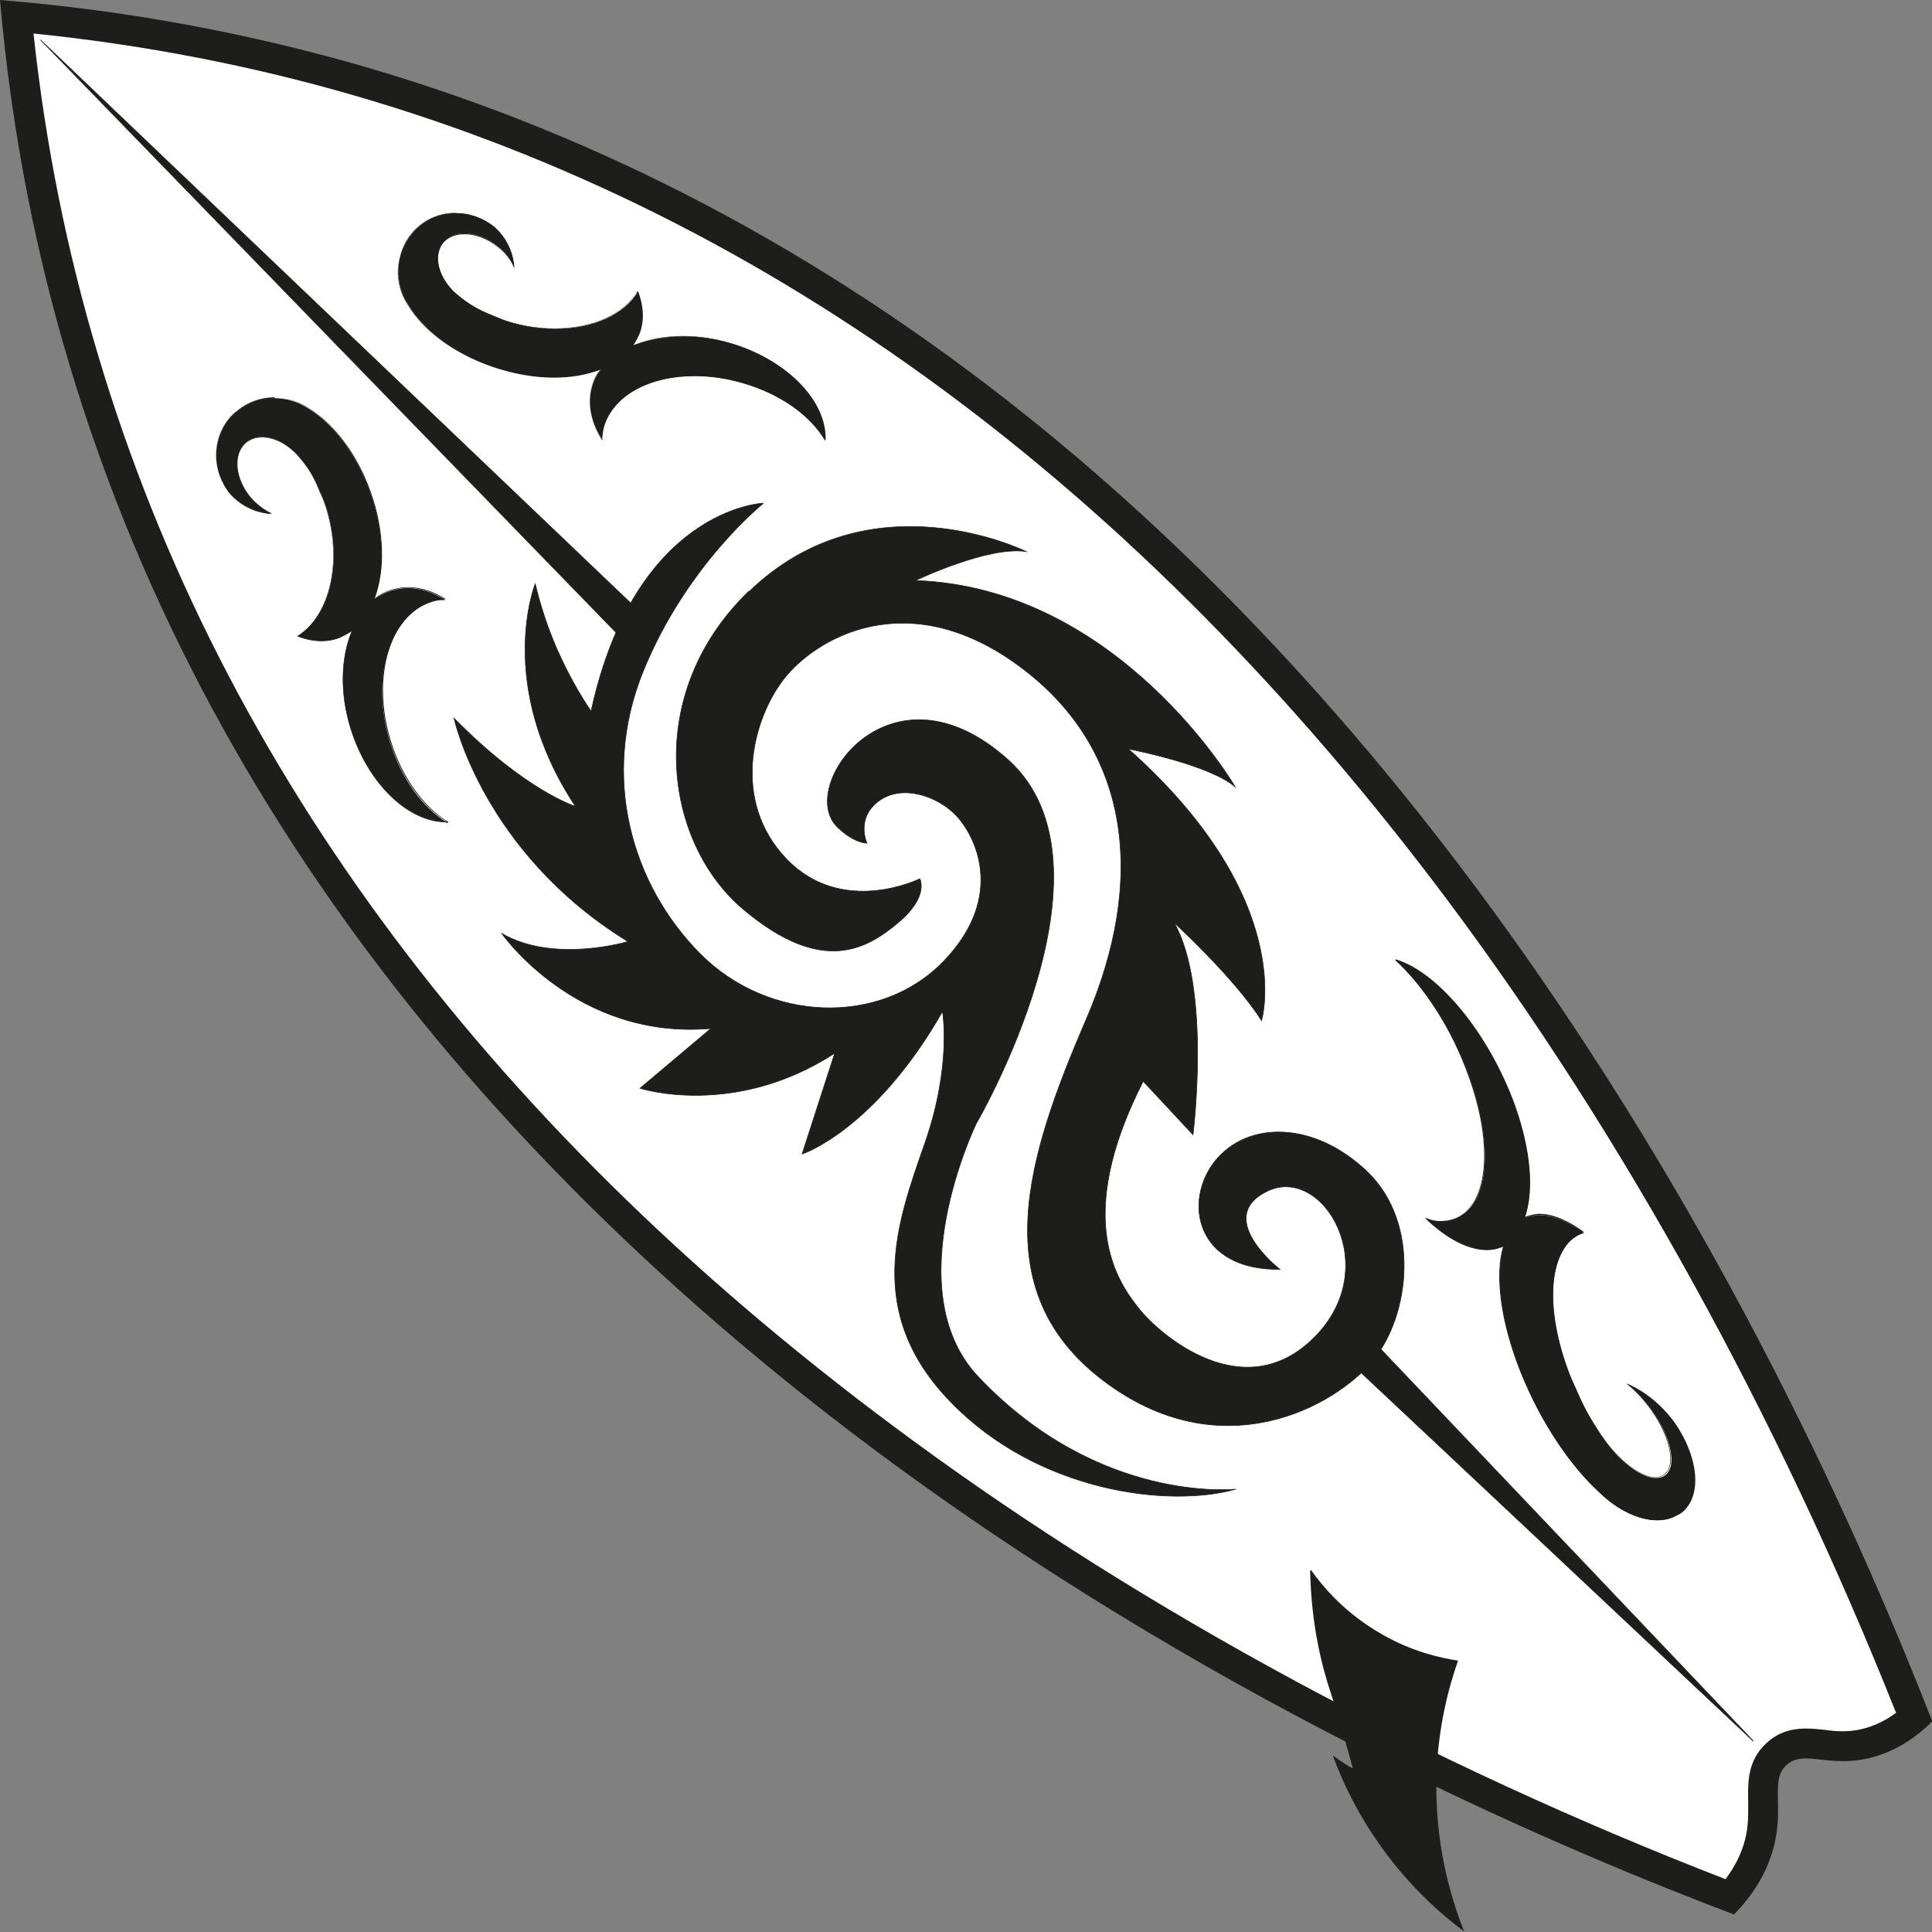 <?xml version="1.0" encoding="UTF-8"?>
<svg id="Camada_1" data-name="Camada 1" xmlns="http://www.w3.org/2000/svg" viewBox="0 0 64 64">
  <rect x="0" y="0" width="64" height="64" fill="#808080" stroke="none"/>
  <defs>
    <style>
      .cls-1, .cls-2 {
        fill: #1d1d1b;
      }

      .cls-3 {
        fill: #fff;
      }

      .cls-2 {
        stroke: #1d1d1b;
        stroke-miterlimit: 10;
        stroke-width: .02px;
      }
    </style>
  </defs>
  <g>
    <path class="cls-3" d="M57.3,62.84C40.57,56.42,11.57,41.35,2.78,11.94,1.68,8.26.93,4.44.55.55c3.87.35,7.69,1.07,11.35,2.13,29.55,8.57,44.92,37.5,51.51,54.21-.53.46-1.1.75-1.69.88-.22.05-.44.07-.68.07-.25,0-.48-.03-.68-.05-.2-.02-.38-.04-.55-.04-.25,0-.62.04-.96.34-.48.43-.47,1-.45,1.55,0,.41.02.88-.13,1.44-.17.62-.49,1.21-.97,1.75Z"/>
    <path class="cls-1" d="M1.11,1.11c3.63.37,7.21,1.06,10.65,2.06,13.77,4,25.94,12.96,36.19,26.65,5.8,7.76,10.93,17.05,14.86,26.92-.38.28-.78.46-1.19.55-.19.04-.38.06-.58.06-.22,0-.42-.02-.62-.05-.19-.02-.4-.04-.6-.04-.52,0-.94.15-1.29.47-.65.58-.63,1.33-.62,1.94,0,.4.02.81-.11,1.3-.12.45-.34.88-.64,1.28-9.86-3.82-19.17-8.84-26.96-14.56C16.41,37.58,7.35,25.51,3.26,11.8,2.22,8.34,1.5,4.75,1.11,1.11M0,0c.39,4.46,1.22,8.48,2.3,12.08,9.75,32.62,44.65,47.35,55.14,51.34.46-.47,1.04-1.2,1.31-2.21.37-1.39-.13-2.25.44-2.75.18-.16.39-.21.63-.21.33,0,.73.09,1.23.09.24,0,.5-.02.78-.08.99-.21,1.72-.78,2.18-1.24C59.87,46.46,44.79,11.7,12.04,2.2,8.44,1.16,4.43.36,0,0h0Z"/>
  </g>
  <g>
    <path class="cls-1" d="M47.94,63.25c-.59-.51-1.14-1.08-1.62-1.69-.67-.84-1.22-1.76-1.66-2.75.06.03.1.03.13.03h.12l.15-.18v-.12c-.31-1.1-.55-1.94-.75-2.54-.33-1-.54-2.07-.62-3.2.56.63,1.23,1.18,1.96,1.59.72.4,1.49.69,2.3.84-.37,1.14-.58,2.32-.63,3.5-.06,1.53.15,3.05.62,4.51Z"/>
    <path class="cls-1" d="M44.01,53.49c.46.43.97.81,1.51,1.12.66.37,1.36.64,2.1.81-.32,1.08-.51,2.18-.55,3.3-.05,1.26.08,2.51.38,3.73-.33-.33-.65-.69-.94-1.06-.57-.72-1.06-1.5-1.46-2.33l.14-.17.16-.21-.07-.25c-.13-.47-.45-1.67-.73-2.52-.25-.77-.43-1.58-.54-2.43M43.4,52.03c.04,1.8.38,3.14.68,4.04.3.9.64,2.17.73,2.49,0,0,0,0,0,.01,0,0,0,0,0,0-.06,0-.37-.21-.66-.42.34.93.94,2.22,1.99,3.54.82,1.03,1.67,1.78,2.36,2.29-.43-1.09-1-2.93-.91-5.26.06-1.53.39-2.8.71-3.71-.6-.09-1.52-.3-2.5-.86-1.24-.7-1.99-1.6-2.37-2.14h0Z"/>
  </g>
  <g>
    <path class="cls-1" d="M14.77,27.22c-1.27,0-2.6-1.3-3.16-3.1-.35-1.14-.33-2.31.04-3.21-.14.07-.28.15-.43.22-.18.07-.38.1-.58.1-.25,0-.52-.05-.79-.16,1.1-.68,1.51-2.47.96-4.24-.06-.18-.13-.37-.21-.53-.15-.38-.32-.69-.52-.94-.04-.07-.09-.12-.14-.18l-.09-.1c-.34-.38-.78-.6-1.17-.6-.21,0-.39.06-.54.18-.44.38-.37,1.2.16,1.83.2.23.44.42.7.54-.53-.04-1.03-.28-1.38-.67-.62-.76-.61-1.83.02-2.53.06-.06.13-.13.2-.18.35-.3.79-.46,1.25-.46.38,0,.75.11,1.07.31.87.51,1.64,1.52,2.09,2.77.46,1.26.51,2.59.15,3.57.2-.13.38-.22.58-.28.17-.05.35-.08.53-.08.41,0,.84.14,1.24.4-.03,0-.07,0-.1,0-.12,0-.23.02-.35.06-1.4.44-2.03,2.51-1.39,4.61.37,1.22,1.07,2.21,1.94,2.72l-.09-.02Z"/>
    <path class="cls-1" d="M9.1,13.16v.02c.38,0,.75.11,1.06.31.87.51,1.63,1.52,2.08,2.76.46,1.26.51,2.59.14,3.56l-.02.07.06-.04c.18-.14.36-.23.56-.29.17-.05.35-.08.53-.08.39,0,.8.13,1.18.36-.13,0-.26.03-.39.07-1.41.44-2.03,2.52-1.39,4.62.36,1.19,1.04,2.17,1.88,2.69,0,0-.02,0-.02,0-1.27,0-2.59-1.3-3.15-3.1-.35-1.14-.33-2.31.04-3.2l.03-.06-.06.04c-.13.09-.27.16-.42.23-.18.07-.38.1-.58.1-.24,0-.49-.05-.75-.14,1.08-.71,1.47-2.49.93-4.25-.05-.16-.12-.34-.21-.53-.15-.38-.32-.69-.52-.94-.04-.07-.09-.13-.14-.18-.03-.03-.06-.07-.09-.1-.34-.38-.78-.6-1.18-.6-.21,0-.4.06-.55.19-.44.38-.37,1.21.16,1.84.17.21.39.38.61.5-.49-.04-.95-.28-1.27-.65-.62-.76-.61-1.82.02-2.52.06-.06.13-.13.2-.18.34-.29.79-.46,1.25-.46v-.02M9.1,13.16c-.44,0-.89.15-1.26.46-.08.05-.14.12-.2.18-.63.71-.65,1.79-.02,2.55.36.42.87.64,1.39.66-.24-.11-.49-.29-.7-.53-.52-.62-.6-1.43-.16-1.81.15-.12.33-.18.53-.18.38,0,.82.21,1.17.59.08.1.16.18.23.28.21.27.37.58.51.94.08.16.15.34.21.53.55,1.79.12,3.57-.95,4.25.26.1.53.16.79.16.2,0,.4-.03.59-.1.15-.07.29-.14.42-.23-.36.87-.41,2.02-.04,3.22.57,1.84,1.91,3.11,3.17,3.11.03,0,.06,0,.09,0-.82-.49-1.55-1.47-1.93-2.72-.64-2.11-.02-4.16,1.38-4.6.15-.04.3-.07.45-.07-.4-.26-.83-.4-1.25-.4-.18,0-.36.03-.54.08-.22.07-.4.16-.57.3.36-.95.33-2.27-.14-3.57-.46-1.27-1.24-2.27-2.09-2.77-.32-.21-.69-.31-1.07-.31h0Z"/>
  </g>
  <g>
    <path class="cls-1" d="M27.32,14.58c-.51-.86-1.51-1.55-2.73-1.9-.53-.15-1.06-.23-1.58-.23-1.52,0-2.7.66-3.01,1.68-.04.14-.06.28-.06.42-.37-.57-.49-1.19-.33-1.74.06-.21.15-.39.29-.57-.45.16-.98.25-1.54.25-.66,0-1.36-.12-2.04-.36-1.25-.44-2.27-1.18-2.8-2.05-.48-.71-.43-1.67.11-2.32.05-.07.11-.14.18-.2.35-.33.81-.5,1.29-.5.45,0,.89.16,1.25.44.4.34.65.84.68,1.37-.1-.26-.29-.5-.53-.7-.34-.28-.75-.44-1.11-.44-.3,0-.55.11-.71.3-.35.44-.15,1.19.44,1.71l.11.09c.06.05.12.1.18.14.25.19.56.35.95.5.16.07.35.15.53.2.5.15,1,.22,1.5.22,1.25,0,2.28-.46,2.75-1.24.18.49.21.95.06,1.37-.06.15-.14.29-.22.42.49-.19,1.06-.3,1.66-.3.51,0,1.04.08,1.56.23,1.87.55,3.19,1.9,3.15,3.21Z"/>
    <path class="cls-1" d="M15.1,7.08c.44,0,.89.15,1.24.43.38.31.61.77.66,1.26-.12-.22-.3-.43-.5-.6-.34-.28-.75-.44-1.12-.44-.3,0-.56.11-.72.3-.35.44-.16,1.2.44,1.72.04.03.07.06.1.08.06.05.12.1.18.14.26.19.57.36.95.5.19.09.37.16.53.2.5.15,1,.22,1.5.22,1.24,0,2.26-.45,2.74-1.21.18.48.21.92.06,1.33-.06.15-.14.29-.22.42l-.04.06.06-.03c.48-.21,1.05-.32,1.64-.32.51,0,1.04.08,1.56.23,1.83.54,3.14,1.85,3.14,3.13-.54-.83-1.52-1.5-2.72-1.84-.53-.15-1.06-.23-1.59-.23-1.53,0-2.71.66-3.02,1.69-.04.13-.06.26-.06.39-.36-.56-.47-1.16-.31-1.71.06-.21.15-.39.28-.57l.04-.06-.06.03c-.44.17-.97.26-1.53.26-.66,0-1.36-.12-2.03-.36-1.25-.43-2.27-1.18-2.79-2.04-.47-.71-.43-1.66.11-2.31.05-.07.12-.14.18-.2.35-.32.8-.5,1.28-.5M15.1,7.06c-.47,0-.93.17-1.3.5-.06.07-.13.13-.18.21-.57.68-.57,1.65-.11,2.33.51.85,1.52,1.61,2.8,2.05.7.24,1.4.36,2.04.36.57,0,1.09-.09,1.54-.27-.13.17-.22.36-.29.57-.17.58-.03,1.21.35,1.78,0-.15.02-.3.06-.45.31-1.05,1.52-1.68,3-1.68.5,0,1.04.07,1.58.23,1.26.36,2.24,1.07,2.75,1.89.04-1.28-1.26-2.66-3.16-3.22-.54-.16-1.07-.23-1.57-.23-.61,0-1.18.11-1.65.32.09-.13.16-.27.22-.42.16-.44.11-.92-.07-1.38-.47.78-1.52,1.23-2.74,1.23-.48,0-.99-.07-1.49-.22-.18-.05-.37-.13-.53-.2-.36-.14-.67-.3-.94-.5-.11-.07-.19-.15-.29-.22-.59-.51-.79-1.25-.44-1.69.17-.2.42-.29.71-.29.36,0,.76.15,1.11.43.25.2.44.45.54.69-.03-.52-.26-1.02-.68-1.38-.37-.29-.81-.44-1.25-.44h0Z"/>
  </g>
  <path class="cls-2" d="M25.27,16.67s-4.22.17-5.69,6.89c-.37-.55-.77-1.24-1.13-2.06-.35-.8-.57-1.54-.72-2.16,0,0-1.34,3.33,1.33,7.37,0,0-1.64-.5-4.02-2.92,0,0,.95,4.44,5.76,7.4,0,0-2.45.74-4.18-.27,0,0,2.46,3.54,6.93,3.15l-2.35,1.98s3.11,1.01,6.45-1.16l-1.08,3.34s2.4-.78,4.65-4.72c0,0,.32,1.78-.59,4.38s-2.02,5.59.87,8.56c2.88,2.97,7.21,3.51,9.44,2.88,0,0-4.53.51-8.53-3.72-2.74-2.89-.07-8.39-.07-8.39,0,0,4.97-8.5,1.07-12.04-3.91-3.53-7.05.89-5.67,2.22.57.55.98.53.98.53,0,0-.38-.8.37-1.38s1.92-.21,2.56.44,1.7,2.68-.39,4.85c-2.09,2.17-5.81,2.03-8.07-.25s-3.31-5.84-1.88-9.36c1.43-3.52,3.97-5.55,3.97-5.55Z"/>
  <path class="cls-2" d="M24.8,19.61c4.03-3.91,9.19-1.34,9.19-1.34-1.27-.19-3.66.96-3.66.96,6.75.24,10.59,6.84,10.59,6.84-.86-.75-3.54-1.26-3.54-1.26,5.63,5.01,4.41,9,4.41,9-.89-1.41-2.89-3.24-2.89-3.24,1.23,2.19.62,7.02.62,7.02l-1.65-1.77c-2.34,4.59-.83,6.66-.14,7.53s3.47,3.28,5.8.96c2.33-2.32.3-5.72-1.53-4.86-1.83.87.4,2.6.4,2.6-2.8.03-3.21-2.26-2.15-3.59,1.07-1.33,3.27-1.34,5.04.35,1.77,1.7,1.43,4.76.18,6.27s-5.03,3.62-8.94.64c-3.91-2.98-2.52-7.39-.55-11.95,1.97-4.56,1.53-8.94-2.21-11.7-3.74-2.76-6.78-.9-7.81.43s-1.75,4.04.1,5.96,4.41.65,4.41.65c0,0,.32.58-.7,1.44s-2.51,1.8-5.15-.43c-2.64-2.23-3.32-7.14.18-10.53Z"/>
  <path class="cls-2" d="M58.07,57.67c-4.57-4.3-9.14-8.59-13.72-12.89.26-.24.52-.48.79-.72,4.31,4.53,8.62,9.07,12.93,13.6Z"/>
  <path class="cls-2" d="M1.34,1.32c6.77,6.46,13.53,12.91,20.3,19.37-.27.23-.54.47-.81.7C14.33,14.7,7.83,8.01,1.34,1.32Z"/>
  <g>
    <path class="cls-1" d="M54.89,50.36c-.59,0-1.3-.34-1.88-.9-1.02-.93-1.98-2.38-2.62-4-.65-1.63-.87-3.19-.58-4.17-.18.07-.35.11-.55.11-.65-.02-1.36-.4-2.04-1.06.16.07.32.11.48.11h0c.47,0,.83-.19,1.08-.54.58-.82.54-2.44-.09-4.23-.55-1.54-1.44-2.96-2.45-3.88,1.42.45,3.08,2.48,3.94,4.85.52,1.45.64,2.79.33,3.69.14-.04.29-.07.44-.09h0c.48,0,.97.2,1.52.6-.33.09-.58.33-.76.7-.42.86-.34,2.29.22,3.82.08.23.19.47.29.69.21.5.43.92.68,1.28.06.09.12.18.18.27l.11.15c.53.72,1.2,1.2,1.67,1.2.1,0,.18-.02.26-.06.12-.07.19-.19.23-.35.09-.44-.15-1.16-.62-1.82-.24-.34-.54-.66-.83-.89.58.25,1.16.72,1.59,1.31.77,1.12.89,2.34.28,2.91-.06.05-.12.1-.2.13-.19.11-.41.17-.65.17Z"/>
    <path class="cls-1" d="M46.3,31.85c1.41.48,3.02,2.48,3.85,4.8.52,1.45.64,2.79.33,3.68v.04s.03-.02.03-.02c.13-.05.27-.08.43-.1.02,0,.04,0,.05,0,.42,0,.9.19,1.43.57-.31.12-.56.35-.73.71-.42.86-.34,2.29.21,3.83.07.2.17.44.29.69.21.5.43.91.68,1.28.06.09.12.18.18.26.04.05.07.1.11.15.53.72,1.21,1.2,1.68,1.2.1,0,.19-.02.26-.06.12-.07.19-.19.23-.36.09-.44-.15-1.16-.62-1.82-.21-.3-.47-.58-.72-.8.55.24,1.07.69,1.47,1.24.77,1.11.89,2.33.28,2.9-.06.05-.12.1-.2.13-.18.11-.4.17-.64.17-.59,0-1.29-.34-1.88-.9-1.02-.93-1.98-2.38-2.62-4-.65-1.63-.87-3.18-.58-4.16v-.04s-.03.02-.03.02c-.16.08-.34.12-.53.12-.02,0-.03,0-.05,0-.58-.02-1.26-.37-1.92-1,.14.04.28.07.41.07.01,0,.02,0,.03,0,.44,0,.8-.19,1.05-.55.58-.82.55-2.45-.09-4.24-.53-1.51-1.4-2.9-2.38-3.83M46.22,31.81c.96.88,1.88,2.29,2.44,3.88.95,2.66.52,4.76-.94,4.76-.01,0-.02,0-.03,0-.16,0-.32-.04-.49-.1.68.65,1.38,1.04,2,1.06.02,0,.03,0,.05,0,.21,0,.38-.04.54-.12-.28.96-.09,2.49.58,4.17.66,1.64,1.63,3.09,2.63,4,.58.56,1.29.9,1.89.9.24,0,.46-.05.65-.17.08-.03.14-.08.2-.13.61-.57.5-1.81-.27-2.93-.44-.62-1.03-1.08-1.6-1.3.27.21.57.52.83.89.65.92.83,1.88.39,2.15-.07.04-.16.06-.25.06-.46,0-1.13-.48-1.66-1.2-.09-.14-.2-.27-.28-.42-.26-.39-.48-.81-.68-1.28-.1-.22-.21-.46-.29-.69-.82-2.27-.56-4.16.54-4.53-.51-.37-1.02-.6-1.47-.6-.02,0-.04,0-.05,0-.16.02-.3.05-.43.1.29-.86.21-2.17-.33-3.69-.87-2.4-2.55-4.42-3.95-4.84h0Z"/>
  </g>
</svg>
